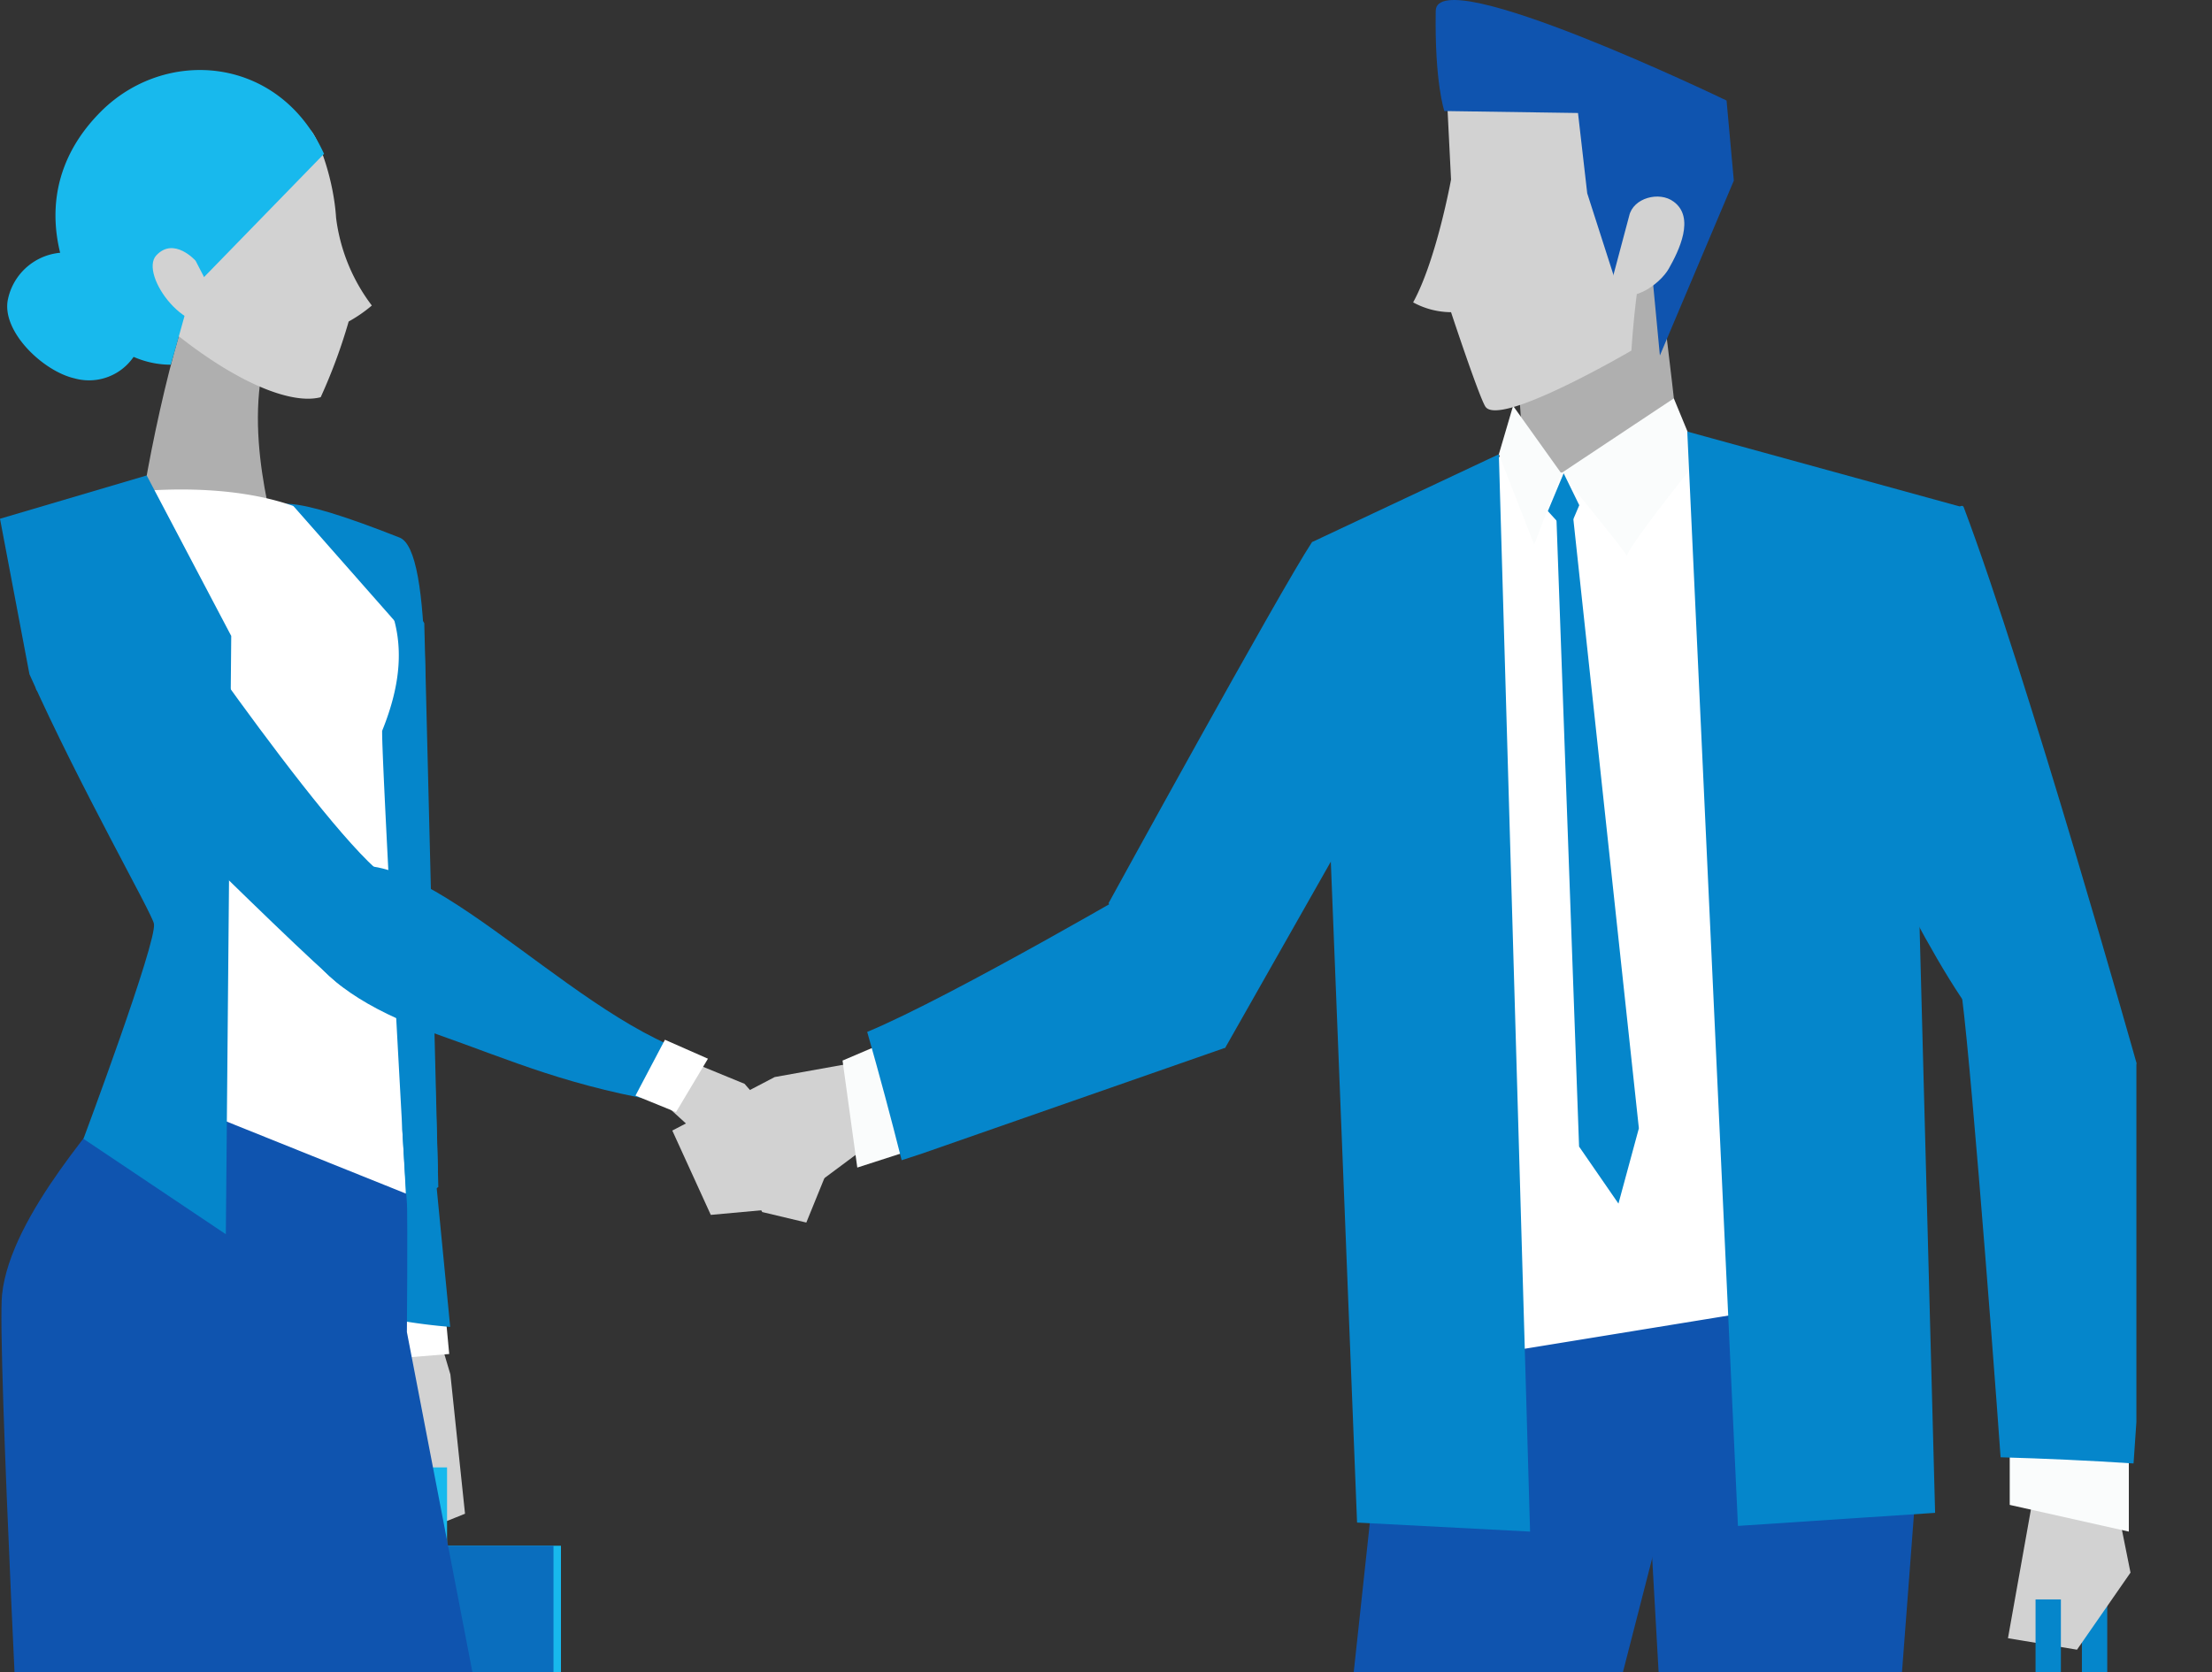 <svg id="Layer_1" data-name="Layer 1" xmlns="http://www.w3.org/2000/svg" viewBox="0 0 225.28 170.34"><rect x="0" y="0" width="225.28" height="170.34" fill="#333333" stroke="none"/><defs><style>.cls-1{fill:#18b9ed;}.cls-2{fill:#0586cb;}.cls-3{fill:#0f54af;}.cls-4{fill:#fff;}.cls-5{fill:#afafaf;}.cls-6{fill:#d2d2d2;}.cls-7{fill:#fafcfc;}.cls-8{fill:#262432;}.cls-9{fill:#0a6ebe;}</style></defs><title>busint-men-women</title><path class="cls-1" d="M7.59,38.54a5.5,5.5,0,0,0,6.88-4.26c.74-3.25-3.17-7.66-6.42-8.4A6,6,0,0,0,.82,30.43C.07,33.68,4.34,37.8,7.59,38.54Z"/><rect class="cls-2" x="212.03" y="162.92" width="2.58" height="12.69"/><polygon class="cls-3" points="191.13 132.79 191.07 152.69 181.31 159.94 148.54 151.14 148.14 129.76 191.13 132.79"/><polygon class="cls-3" points="169.85 152.56 135.2 287.45 125.66 283.51 141.69 134.92 169.85 152.56"/><path class="cls-4" d="M143.75,123a7.54,7.54,0,0,0,.12-2c-1.9-22.28-1.53-42.91-7.94-64.28,7.28-2.93,14.75-10.42,20.76-11.75,11.27-2.5,30.4,4.71,36.8,8.05,2,1,3.78-.66,4.75,0,2.78,1.87-9.79,44.05-11.47,59.55L188.33,132l-40.69,6.63s-5.12-1.87-3.49-12.6A11.2,11.2,0,0,0,143.75,123Z"/><path class="cls-5" d="M171.06,46.45c.09,2.34-.78.88-7.9,1.5-8.66.75-7.89-.52-8.32-6.17-.28-3.66-1.42-19.83-1.42-19.83l15.25,3.73S171,44.11,171.06,46.45Z"/><path class="cls-2" d="M200,51.68c6.51,17.26,17.62,56.7,17.62,56.7l-15-3.15c-4.36-3.85-14.68-25-14.66-27.38C187.92,72.48,199.11,49.43,200,51.68Z"/><polygon class="cls-6" points="191.21 123.07 190.97 122.62 191.76 122.8 191.21 123.07"/><path class="cls-2" d="M124.77,106.75s-7.6-7.66-7.6-7.66L112.9,92s17.42-31.77,20.74-36.81c2.3,1.88,9.4,19.35,9.4,19.35Z"/><path class="cls-3" d="M167.34,142.22h28.49s-10.32,138.16-11.58,142.22a9.75,9.75,0,0,1-8.55-.36C174.72,274.23,167.34,142.22,167.34,142.22Z"/><path class="cls-7" d="M170.47,40.58,173,46.71s-7.81,9.69-7.28,10S159,48.2,159,48.2Z"/><polygon class="cls-7" points="156.25 55.48 159 48.2 154.1 41.34 152.65 46.27 156.25 55.48"/><polygon class="cls-2" points="171.84 43.96 177 155.43 197.08 154.1 194.95 73.74 199.96 51.69 171.84 43.96"/><polygon class="cls-2" points="152.65 46.27 155.83 156.01 138.21 155.09 134.94 72.75 133.64 55.21 152.65 46.27"/><polygon class="cls-2" points="159.25 48.21 160.84 51.46 160.27 52.8 159.65 54.27 157.64 52.06 159.25 48.21"/><polygon class="cls-2" points="164.83 122.6 160.82 116.79 158.51 52.67 160.17 52.25 166.91 114.93 164.83 122.6"/><polygon class="cls-6" points="210.85 142.15 213.58 143.23 216.98 160.19 211.53 168.04 204.5 166.87 207.27 151.34 210.85 142.15"/><polygon class="cls-6" points="96.38 106.57 97.94 113.69 91.56 114.35 79.84 123.07 72.39 123.75 68.47 115.16 78.9 109.71 96.38 106.57"/><polygon class="cls-7" points="204.68 153.29 204.68 142.15 209.2 147.68 216.81 143.4 216.81 156.01 204.68 153.29"/><polygon class="cls-7" points="85.81 108.03 96.06 103.66 92.74 109.99 98.52 115.31 87.31 118.93 85.81 108.03"/><path class="cls-2" d="M203.75,148.44c-.87-12.24-3.66-48.24-4.24-48.5l5.73-5.23,12.34,13.67v36.46l-.29,4.23C212.78,148.77,208.27,148.57,203.75,148.44Z"/><path class="cls-2" d="M88.32,105.11c8.59-3.55,29.85-16,29.85-16l10.25,3.77-3.65,13.85L93.83,117.53l-2,.65Q90.18,111.63,88.32,105.11Z"/><rect class="cls-2" x="207.31" y="162.92" width="2.58" height="12.69"/><path class="cls-6" d="M147.78,18.29l-.49-9.79,17-1.5,7.09,7.77,1.53,12c-1.29.81-5.78.33-6,1.77-.5,3-.76,7.17-.76,7.17s-13.55,7.94-14.89,5.68c-.7-1.18-3.48-9.59-3.48-9.59a8.15,8.15,0,0,1-3.86-1C146.3,26.46,147.78,18.29,147.78,18.29Z"/><path class="cls-3" d="M176.58,18.4l-7.53,17.81-.86-9.07-3.75,1.23-2.79-8.68-.94-8.18-13.61-.2s-1-2.87-.88-10.2c.07-5.12,29.62,9.13,29.62,9.13Z"/><path class="cls-6" d="M170.45,20.54c2.21,1.61.54,5-.49,6.82-.88,1.56-4.06,4-6,2L165.92,22C166.32,20.15,169,19.45,170.45,20.54Z"/><rect class="cls-8" x="37.91" y="149.47" width="2.7" height="13.25"/><path class="cls-6" d="M47.36,154.19l-3.87,1.56c-.5.2-4-4-4.3-4.4-2-2.21-.83-12-.14-15,.38-1.64,4.34-4.7,4.34-4.7L45.87,140Z"/><polygon class="cls-4" points="45.75 137.92 38.04 138.55 38.04 130.74 45.34 133.56 45.75 137.92"/><path class="cls-2" d="M33,97.87s4.75,24.64,3.71,35.8a57.66,57.66,0,0,0,9.14,1.49L42,95.57C40.92,92.28,33,97.87,33,97.87Z"/><rect class="cls-1" x="26.75" y="157.45" width="30.38" height="45.92"/><rect class="cls-1" x="42.83" y="149.47" width="2.7" height="13.25"/><rect class="cls-9" x="26.75" y="157.45" width="29.62" height="24.97"/><path class="cls-2" d="M42.83,95.94c.67-21,1.3-40-2.18-41.2-22.81-9-9.32,1.67-11,9.9-2.05,10.22,4.49,2.28,9.4,14.62C42,83.09,32.65,92,42.83,95.94Z"/><polygon class="cls-2" points="29.7 51.34 31.94 113.21 44.6 119.29 43.19 73.6 41.33 62.85 29.7 51.34"/><path class="cls-5" d="M52.44,195.28s-4.4-25.34-9.18-43.71L27,161.77,41,202s-5.8,17.68-3.44,25.31c1.57,5.06,23.47,49,23.47,49L69.15,292l3.21-.46c-12.28-23.28-19.45-80.14-20-82.87Z"/><path class="cls-6" d="M2.3,153.8q2.42-4.17,4.7-8.42L16.9,144v144L12,282.85S.36,220.93.14,218.1c-.6-8,6.12-22.55,6.12-22.55Z"/><path class="cls-5" d="M28.73,58.78c-5.48-.58-13-1.6-14.86-2.66.43-6.37,3.91-22.68,6.28-27.22,1.16.41,7.32,4.1,6.45,9.37C25.13,47.28,29,56.69,28.73,58.78Z"/><path class="cls-4" d="M.72,53c7.8-3.29,24.15-5.06,32.61.16,6.08,5.9,9.57,11.48,5.59,21.28-.07,2.35,1.79,35.94,2.38,46.41a14.42,14.42,0,0,1-.18,3.31c-9,.33-21.24-6.76-30.12-10.48,4-6.26,9.92-20.16,9.6-25.14C19.86,77.09,1.23,69.46.72,53Z"/><path class="cls-3" d="M41.44,121.62,13,110.19C10.78,113.51,1.07,123.68.21,131.86c-.52,4.93,2.24,58.35,2.24,58.35,11.53,2.73,49.36-.69,49.36-.69L41.44,135.68S41.53,125.52,41.44,121.62Z"/><polygon class="cls-2" points="29.7 51.34 41.54 64.78 41.44 73.43 40.97 115.07 41.47 123 44.64 120.91 43.21 63.48 37.17 53.68 29.7 51.34"/><path class="cls-2" d="M14.94,48.43,0,52.84,3,68.68C8.16,80.23,15.48,93,15.68,94.1,16,95.94,8.5,116,8.5,116L23,125.72l.55-60.94Z"/><polygon class="cls-6" points="75.83 110.4 84.03 119.83 82.12 124.53 77.63 123.46 75.49 119.57 64.65 109.69 70.13 108.06 75.83 110.4"/><path class="cls-2" d="M33.69,89c8.15-5,23.8,14.11,36.79,18.33L69,112.49c-11.11-1.77-16.7-4.4-24.81-7.25C30.08,100.29,27.42,92.77,33.69,89Z"/><polygon class="cls-4" points="72.1 107.84 68.85 113.28 64.72 111.6 67.72 105.91 72.1 107.84"/><path class="cls-2" d="M40.6,90c-4.35-.6-25.13-31.2-25.13-31.2L.69,54l3,16.26s26.24,26.27,30.86,30S46.16,90.77,40.6,90Z"/><path class="cls-6" d="M7,18.77a10.14,10.14,0,0,0,6.66,11.52c8.11,7.73,15.44,11.11,19,10.17a55.62,55.62,0,0,0,2.85-7.71,14.32,14.32,0,0,0,2.36-1.63,18.55,18.55,0,0,1-3.64-8.92c-.26-4.11-1.87-8.2-2.58-8.91C23.54,15.44,15,16.16,7,18.77Z"/><path class="cls-1" d="M10.27,11.37C3.35,18.3,5,27,10,33.57a9.47,9.47,0,0,0,7.39,3.58c.63-2.14,2.14-7.64,2.14-7.64L33,15.67C28.47,5.68,16.89,4.74,10.27,11.37Z"/><path class="cls-6" d="M23,32.5l-3.08-5.94s-2.2-2.48-4-.55S19.21,35,23,32.5Z"/></svg>